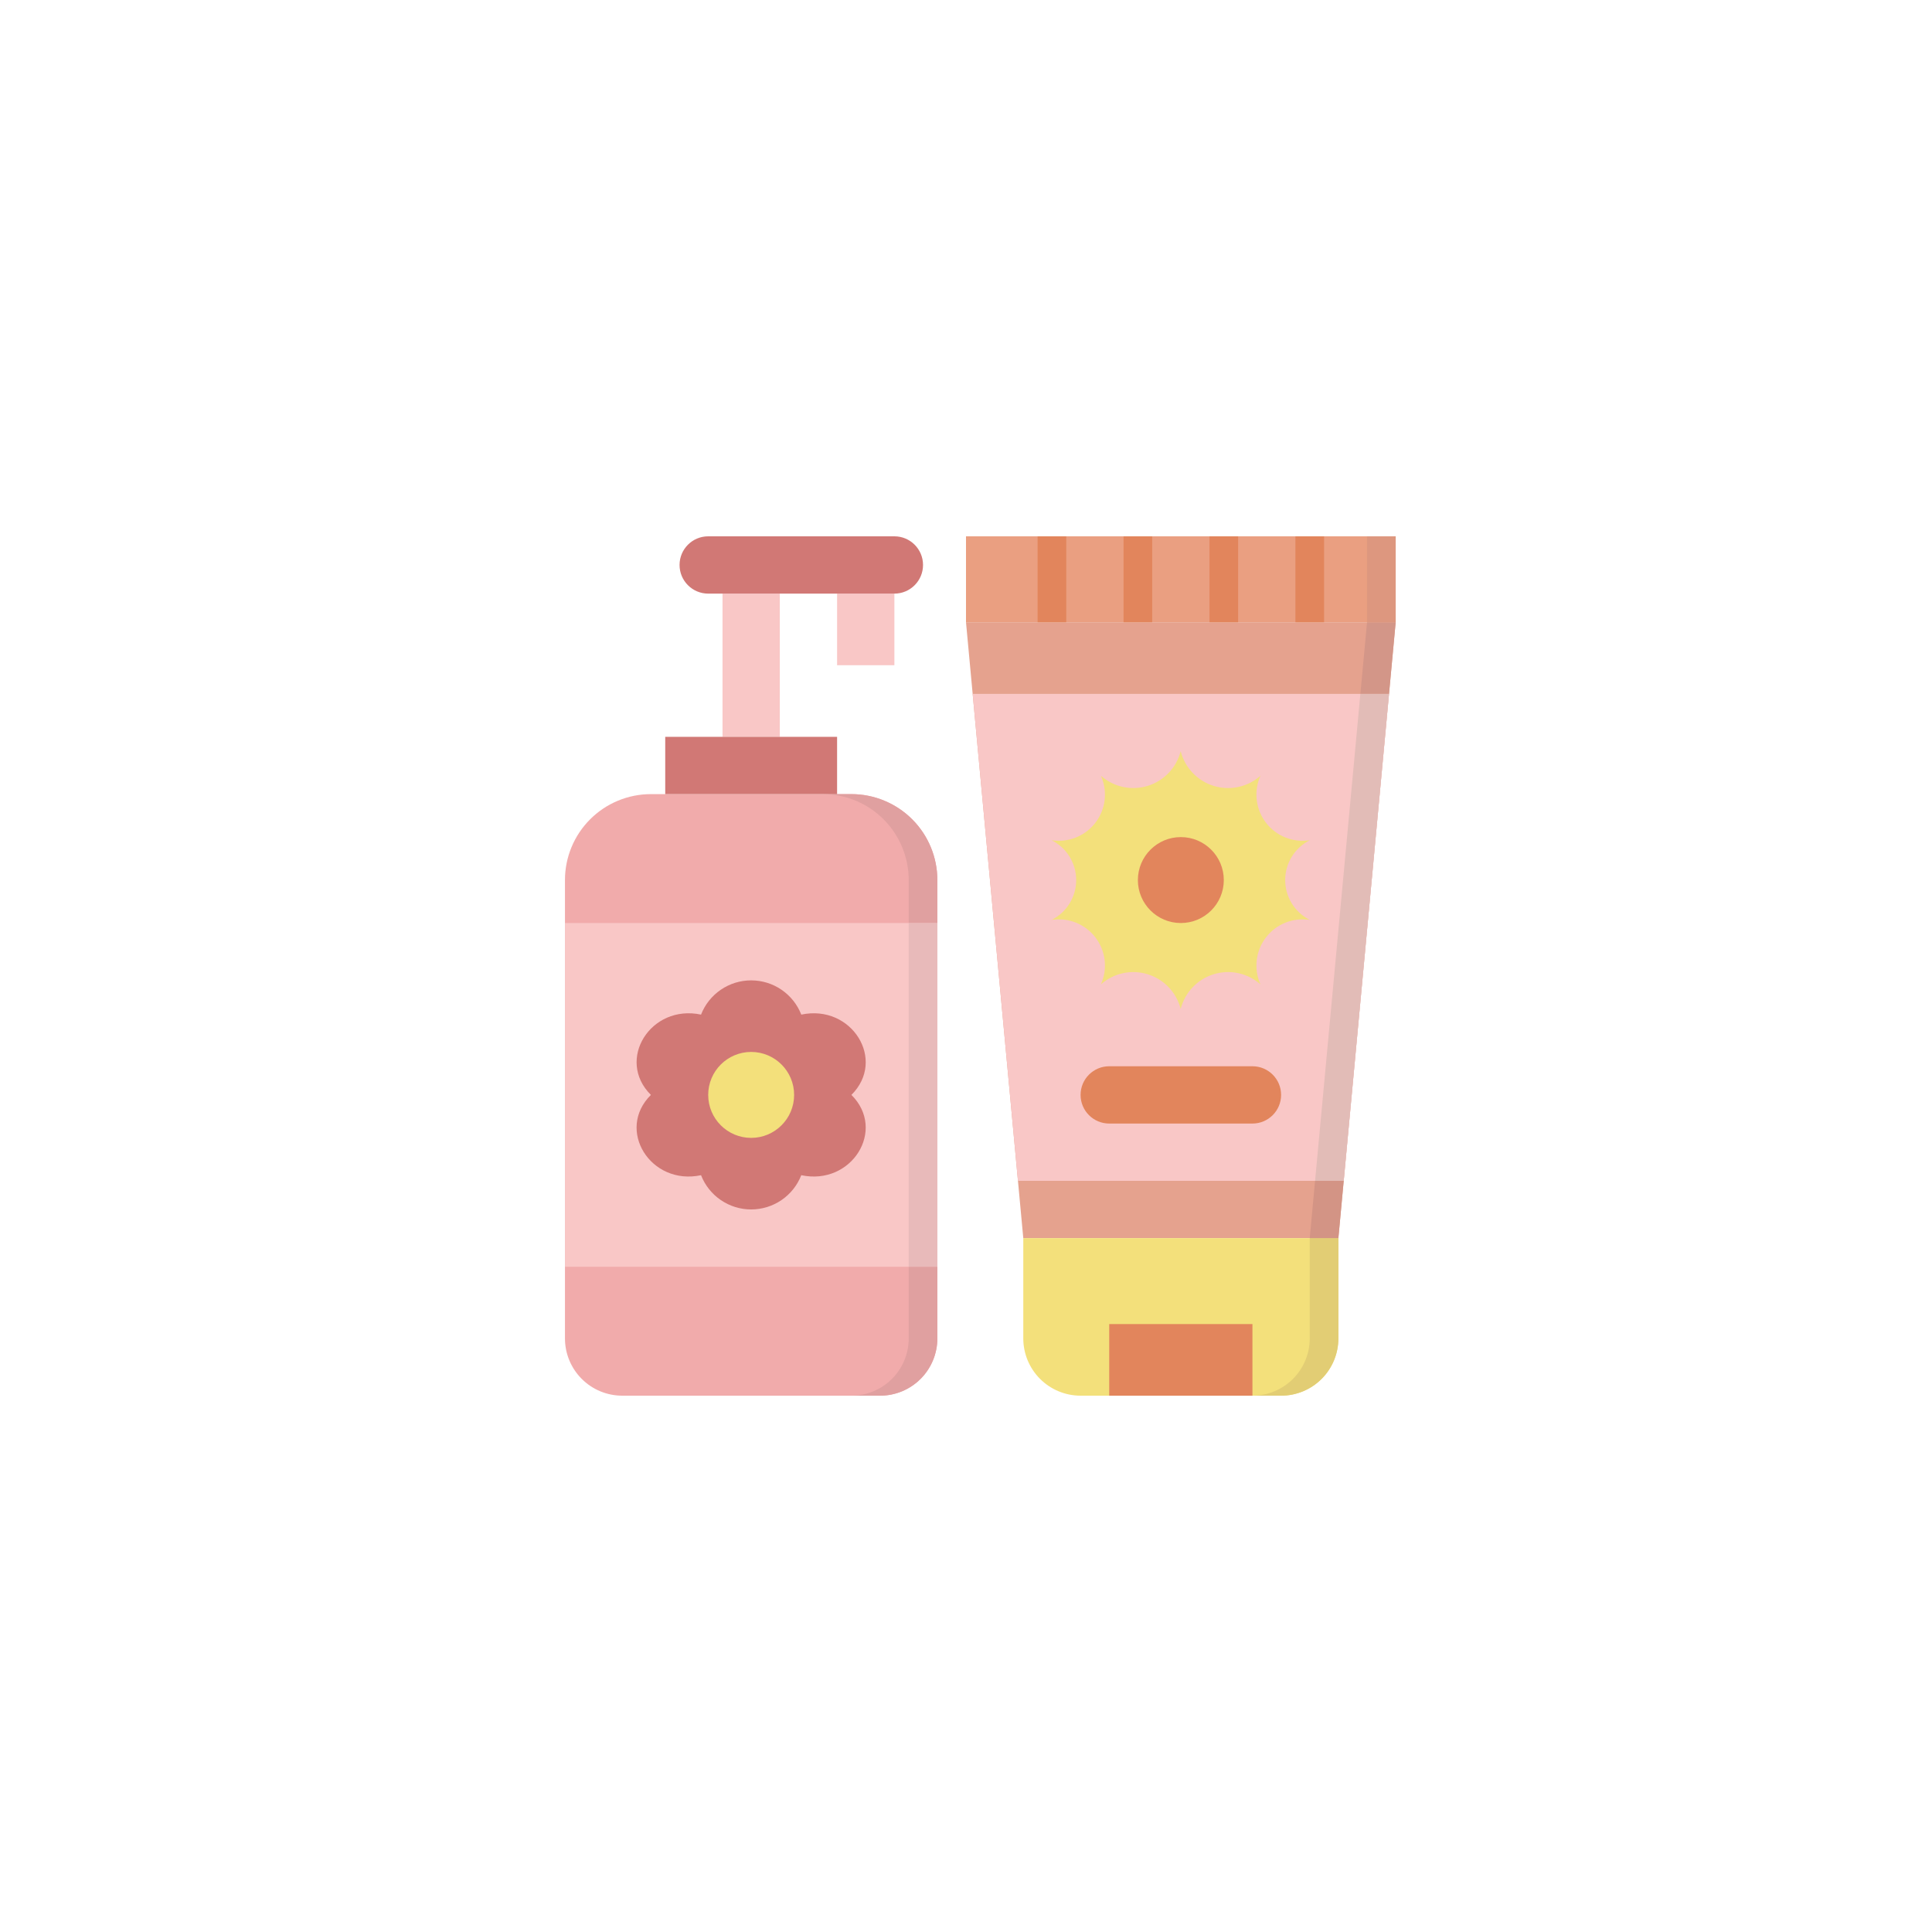 <svg width="137" height="137" viewBox="0 0 137 137" fill="none" xmlns="http://www.w3.org/2000/svg">
<g filter="url(#filter0_d_16_2714)">
<circle cx="68.5" cy="68.5" r="62.5" fill="white"/>
</g>
<path d="M94.906 87.797H72.562L68.5 44.125H98.969L94.906 87.797Z" fill="#E5A28E"/>
<path d="M98.496 49.203H68.972L72.184 83.734H95.284L98.496 49.203Z" fill="#F9C7C6"/>
<path d="M72.562 87.797V94.906C72.562 95.984 72.99 97.017 73.752 97.779C74.514 98.541 75.548 98.969 76.625 98.969H90.844C91.921 98.969 92.954 98.541 93.716 97.779C94.478 97.017 94.906 95.984 94.906 94.906V87.797H72.562Z" fill="#F3E07B"/>
<path d="M96.466 49.203H98.497L98.969 44.125H96.938L96.466 49.203Z" fill="#D39688"/>
<path d="M98.496 49.203L96.712 68.387L98.496 49.203Z" fill="#F1C6C0"/>
<path d="M96.465 49.203L94.681 68.387L93.253 83.734H95.284L96.712 68.387L98.497 49.203H96.465Z" fill="#E2BCB7"/>
<path d="M93.253 83.734L94.681 68.387L93.253 83.734Z" fill="#F1C6C0"/>
<path d="M94.681 68.387L96.465 49.203L94.681 68.387Z" fill="#F1C6C0"/>
<path d="M92.875 94.906C92.875 95.984 92.447 97.017 91.685 97.779C90.923 98.541 89.89 98.969 88.812 98.969H90.844C91.921 98.969 92.954 98.541 93.716 97.779C94.478 97.017 94.906 95.984 94.906 94.906V87.797H92.875V94.906Z" fill="#E2CD74"/>
<path d="M83.723 53.266C83.869 53.842 84.16 54.371 84.57 54.802C84.979 55.233 85.493 55.552 86.061 55.727C86.629 55.903 87.232 55.929 87.814 55.804C88.395 55.678 88.934 55.406 89.379 55.011C89.139 55.549 89.048 56.142 89.117 56.727C89.185 57.312 89.41 57.868 89.768 58.336C90.126 58.804 90.603 59.167 91.15 59.386C91.697 59.605 92.293 59.673 92.875 59.582C92.352 59.845 91.912 60.249 91.604 60.747C91.297 61.246 91.134 61.82 91.134 62.406C91.134 62.992 91.297 63.566 91.604 64.065C91.912 64.564 92.352 64.967 92.875 65.231C92.293 65.14 91.697 65.207 91.15 65.427C90.603 65.646 90.126 66.008 89.768 66.476C89.41 66.944 89.185 67.5 89.117 68.085C89.048 68.67 89.139 69.263 89.379 69.801C88.934 69.407 88.395 69.134 87.814 69.009C87.232 68.883 86.629 68.91 86.061 69.085C85.493 69.26 84.979 69.579 84.57 70.01C84.16 70.441 83.869 70.971 83.723 71.547C83.577 70.971 83.286 70.442 82.876 70.011C82.467 69.58 81.954 69.261 81.386 69.086C80.818 68.91 80.214 68.884 79.633 69.009C79.052 69.135 78.513 69.407 78.068 69.801C78.308 69.263 78.399 68.67 78.331 68.085C78.262 67.5 78.037 66.944 77.679 66.476C77.321 66.008 76.844 65.646 76.297 65.427C75.75 65.207 75.154 65.14 74.572 65.231C75.096 64.967 75.536 64.564 75.843 64.065C76.15 63.566 76.313 62.992 76.313 62.406C76.313 61.82 76.15 61.246 75.843 60.747C75.536 60.249 75.096 59.845 74.572 59.582C75.154 59.673 75.75 59.605 76.297 59.386C76.844 59.167 77.321 58.804 77.679 58.336C78.037 57.868 78.262 57.312 78.331 56.727C78.399 56.142 78.308 55.549 78.068 55.011C78.513 55.405 79.052 55.678 79.633 55.803C80.214 55.928 80.818 55.902 81.386 55.727C81.954 55.551 82.467 55.233 82.876 54.802C83.286 54.371 83.577 53.842 83.723 53.266Z" fill="#F3E07B"/>
<path d="M98.969 38.031H68.5V44.125H98.969V38.031Z" fill="#EA9F81"/>
<path d="M75.609 38.031H73.578V44.125H75.609V38.031Z" fill="#E2855C"/>
<path d="M93.891 38.031H91.859V44.125H93.891V38.031Z" fill="#E2855C"/>
<path d="M87.797 38.031H85.766V44.125H87.797V38.031Z" fill="#E2855C"/>
<path d="M81.703 38.031H79.672V44.125H81.703V38.031Z" fill="#E2855C"/>
<path d="M83.734 65.453C85.417 65.453 86.781 64.089 86.781 62.406C86.781 60.724 85.417 59.359 83.734 59.359C82.052 59.359 80.688 60.724 80.688 62.406C80.688 64.089 82.052 65.453 83.734 65.453Z" fill="#E2855C"/>
<path d="M88.812 93.891H78.656V98.969H88.812V93.891Z" fill="#E2855C"/>
<path d="M88.812 75.609H78.656C77.534 75.609 76.625 76.519 76.625 77.641C76.625 78.763 77.534 79.672 78.656 79.672H88.812C89.934 79.672 90.844 78.763 90.844 77.641C90.844 76.519 89.934 75.609 88.812 75.609Z" fill="#E2855C"/>
<path d="M93.253 83.734L92.875 87.797H94.906L95.284 83.734H93.253Z" fill="#D39485"/>
<path d="M98.969 38.031H96.938V44.125H98.969V38.031Z" fill="#DD977F"/>
<path d="M55.297 42.094H51.234V52.25H55.297V42.094Z" fill="#F9C7C6"/>
<path d="M63.422 42.094H59.359V47.172H63.422V42.094Z" fill="#F9C7C6"/>
<path d="M63.422 38.031H50.219C49.097 38.031 48.188 38.941 48.188 40.062C48.188 41.184 49.097 42.094 50.219 42.094H63.422C64.544 42.094 65.453 41.184 65.453 40.062C65.453 38.941 64.544 38.031 63.422 38.031Z" fill="#D17875"/>
<path d="M46.156 56.312H60.375C61.991 56.312 63.541 56.955 64.684 58.097C65.827 59.24 66.469 60.79 66.469 62.406V94.906C66.469 95.984 66.041 97.017 65.279 97.779C64.517 98.541 63.484 98.969 62.406 98.969H44.125C43.048 98.969 42.014 98.541 41.252 97.779C40.49 97.017 40.062 95.984 40.062 94.906V62.406C40.062 60.79 40.705 59.24 41.847 58.097C42.99 56.955 44.54 56.312 46.156 56.312Z" fill="#F1ABAB"/>
<path d="M66.469 65.453H40.062V89.828H66.469V65.453Z" fill="#F9C7C6"/>
<path d="M60.375 56.312H58.344C59.96 56.312 61.51 56.955 62.653 58.097C63.795 59.24 64.438 60.79 64.438 62.406V65.453H66.469V62.406C66.469 60.79 65.827 59.24 64.684 58.097C63.541 56.955 61.991 56.312 60.375 56.312ZM64.438 94.906C64.438 95.984 64.01 97.017 63.248 97.779C62.486 98.541 61.452 98.969 60.375 98.969H62.406C63.484 98.969 64.517 98.541 65.279 97.779C66.041 97.017 66.469 95.984 66.469 94.906V89.828H64.438V94.906Z" fill="#E0A0A0"/>
<path d="M66.469 65.453H64.438V89.828H66.469V65.453Z" fill="#E8BABA"/>
<path d="M59.359 52.25H47.172V56.312H59.359V52.25Z" fill="#D17875"/>
<path d="M56.82 71.947C60.394 71.186 62.876 75.161 60.375 77.641C62.875 80.121 60.393 84.096 56.82 83.334C56.541 84.05 56.052 84.665 55.418 85.098C54.783 85.531 54.033 85.763 53.265 85.763C52.497 85.763 51.747 85.531 51.113 85.098C50.478 84.665 49.99 84.05 49.711 83.334C46.136 84.096 43.653 80.121 46.156 77.641C43.655 75.161 46.138 71.186 49.711 71.947C49.99 71.232 50.478 70.617 51.113 70.184C51.747 69.75 52.497 69.519 53.265 69.519C54.033 69.519 54.783 69.75 55.418 70.184C56.052 70.617 56.541 71.232 56.82 71.947Z" fill="#D17875"/>
<path d="M53.266 80.688C54.948 80.688 56.312 79.323 56.312 77.641C56.312 75.958 54.948 74.594 53.266 74.594C51.583 74.594 50.219 75.958 50.219 77.641C50.219 79.323 51.583 80.688 53.266 80.688Z" fill="#F3E07B"/>
<defs>
<filter id="filter0_d_16_2714" x="0" y="0" width="137" height="137" filterUnits="userSpaceOnUse" color-interpolation-filters="sRGB">
<feFlood flood-opacity="0" result="BackgroundImageFix"/>
<feColorMatrix in="SourceAlpha" type="matrix" values="0 0 0 0 0 0 0 0 0 0 0 0 0 0 0 0 0 0 127 0" result="hardAlpha"/>
<feMorphology radius="3" operator="dilate" in="SourceAlpha" result="effect1_dropShadow_16_2714"/>
<feOffset/>
<feGaussianBlur stdDeviation="1.5"/>
<feComposite in2="hardAlpha" operator="out"/>
<feColorMatrix type="matrix" values="0 0 0 0 0 0 0 0 0 0 0 0 0 0 0 0 0 0 0.25 0"/>
<feBlend mode="normal" in2="BackgroundImageFix" result="effect1_dropShadow_16_2714"/>
<feBlend mode="normal" in="SourceGraphic" in2="effect1_dropShadow_16_2714" result="shape"/>
</filter>
</defs>
</svg>
